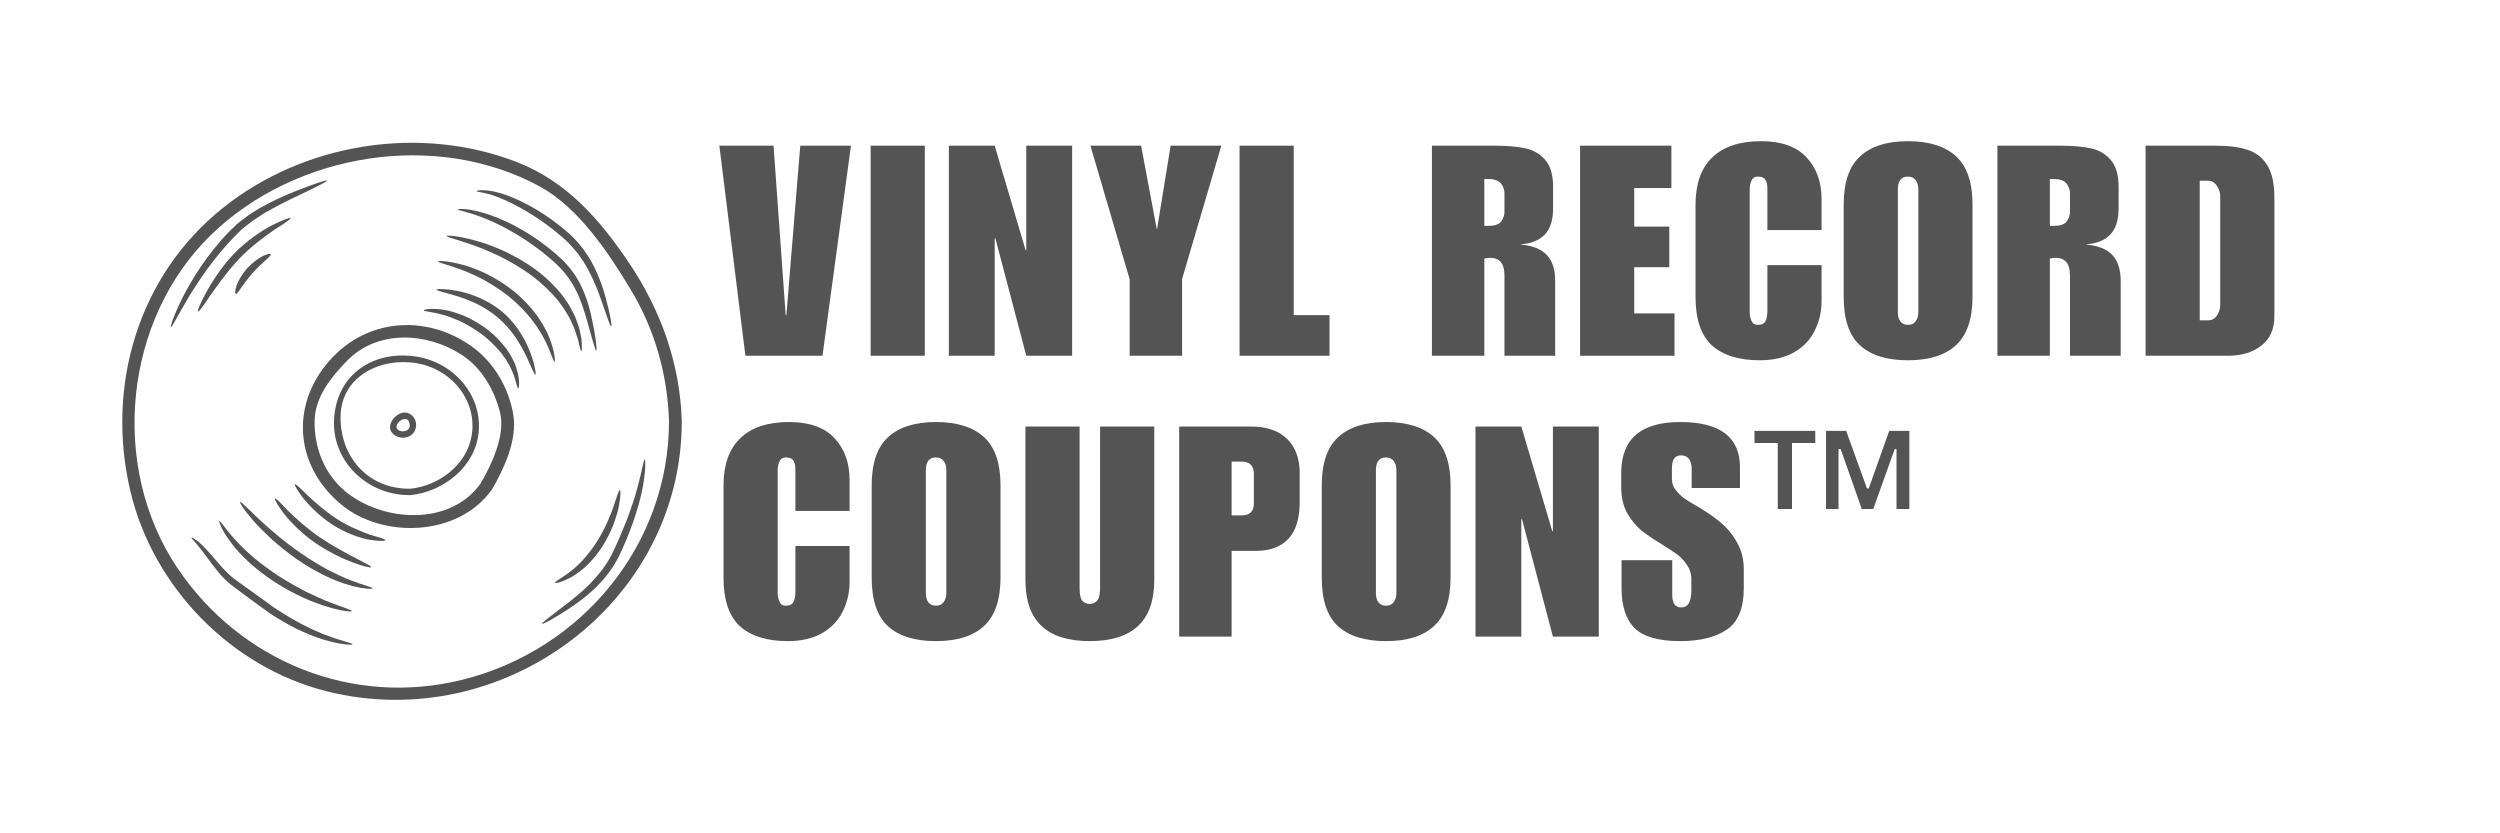 <svg xmlns="http://www.w3.org/2000/svg" xmlns:xlink="http://www.w3.org/1999/xlink" width="150" zoomAndPan="magnify" viewBox="0 0 112.5 37.5" height="50" preserveAspectRatio="xMidYMid meet" version="1.0"><defs><g/><clipPath id="75b686a650"><path d="M 5 6 L 30.734 6 L 30.734 32 L 5 32 Z M 5 6 " clip-rule="nonzero"/></clipPath></defs><g clip-path="url(#75b686a650)"><path fill="#545454" d="M 20.82 30.586 C 26.184 29.246 30.105 24.508 30.105 18.957 C 30.043 16.859 29.457 14.797 28.359 12.992 C 27.367 11.348 26.039 9.355 24.309 8.402 C 19.621 5.84 13.305 6.887 9.516 10.551 C 5.559 14.375 4.914 21.012 7.992 25.574 C 10.809 29.754 15.848 31.828 20.82 30.586 Z M 30.68 18.957 C 30.684 27.152 22.602 33.102 14.688 31.105 C 10.379 30.016 6.883 26.402 5.867 22.102 C 4.754 17.391 6.203 12.402 10.047 9.344 C 13.695 6.434 18.91 5.594 23.289 7.305 C 25.512 8.176 27.012 9.902 28.316 11.844 C 29.75 13.984 30.605 16.379 30.68 18.957 " fill-opacity="1" fill-rule="nonzero"/></g><path fill="#545454" d="M 29.012 20.68 C 29.051 20.68 29.066 21.199 28.906 22.016 C 28.828 22.426 28.691 22.902 28.516 23.422 C 28.332 23.941 28.113 24.5 27.832 25.074 C 27.75 25.211 27.672 25.355 27.594 25.492 C 27.508 25.625 27.41 25.742 27.32 25.867 C 27.234 25.992 27.129 26.102 27.027 26.207 C 26.926 26.312 26.836 26.426 26.727 26.516 C 26.625 26.605 26.523 26.695 26.426 26.785 C 26.324 26.871 26.219 26.941 26.125 27.02 C 25.93 27.172 25.742 27.297 25.566 27.414 C 24.871 27.867 24.422 28.105 24.395 28.07 C 24.367 28.031 24.777 27.723 25.434 27.227 C 25.594 27.102 25.773 26.969 25.953 26.812 C 26.047 26.734 26.145 26.656 26.238 26.57 C 26.328 26.48 26.422 26.391 26.52 26.301 C 26.887 25.918 27.273 25.473 27.539 24.93 C 27.812 24.375 28.039 23.82 28.238 23.32 C 28.422 22.816 28.578 22.359 28.68 21.965 C 28.895 21.184 28.961 20.68 29.012 20.68 " fill-opacity="1" fill-rule="nonzero"/><path fill="#545454" d="M 27.891 22.051 C 27.934 22.055 27.938 22.359 27.836 22.84 C 27.785 23.078 27.699 23.359 27.582 23.66 C 27.461 23.965 27.301 24.285 27.098 24.605 C 26.891 24.922 26.66 25.199 26.426 25.43 C 26.184 25.656 25.945 25.836 25.73 25.957 C 25.285 26.211 24.988 26.258 24.973 26.223 C 24.949 26.176 25.234 26.043 25.602 25.77 C 25.695 25.699 25.797 25.621 25.898 25.527 C 26.004 25.441 26.102 25.332 26.211 25.223 C 26.418 24.996 26.629 24.73 26.824 24.43 C 27.02 24.129 27.176 23.828 27.309 23.547 C 27.43 23.262 27.539 23.004 27.613 22.777 C 27.77 22.332 27.844 22.043 27.891 22.051 " fill-opacity="1" fill-rule="nonzero"/><path fill="#545454" d="M 27.246 13.359 C 27.469 14.172 27.547 14.68 27.508 14.691 C 27.457 14.703 27.305 14.207 27.027 13.43 C 26.891 13.043 26.711 12.586 26.453 12.113 C 26.387 12 26.324 11.871 26.246 11.758 C 26.168 11.648 26.09 11.531 26.008 11.414 C 25.914 11.301 25.812 11.184 25.711 11.07 C 25.617 10.961 25.508 10.852 25.391 10.75 C 24.461 9.922 23.461 9.332 22.715 9 C 22.344 8.832 22.023 8.73 21.801 8.688 C 21.695 8.656 21.602 8.652 21.539 8.637 C 21.48 8.625 21.445 8.613 21.445 8.602 C 21.445 8.594 21.48 8.582 21.539 8.57 C 21.602 8.562 21.691 8.551 21.812 8.562 C 22.059 8.57 22.402 8.641 22.801 8.785 C 23.602 9.078 24.637 9.648 25.613 10.512 C 25.734 10.621 25.848 10.734 25.957 10.859 C 26.055 10.98 26.156 11.09 26.25 11.211 C 26.34 11.34 26.426 11.469 26.508 11.594 C 26.59 11.723 26.652 11.852 26.719 11.977 C 26.973 12.477 27.137 12.957 27.246 13.359 " fill-opacity="1" fill-rule="nonzero"/><path fill="#545454" d="M 26.641 14.383 C 26.828 15.23 26.871 15.777 26.832 15.781 C 26.781 15.781 26.66 15.266 26.418 14.438 C 26.301 14.02 26.156 13.527 25.902 13.035 C 25.836 12.91 25.773 12.785 25.688 12.664 C 25.613 12.539 25.523 12.43 25.434 12.312 C 25.348 12.195 25.219 12.074 25.121 11.965 C 25.008 11.855 24.891 11.746 24.766 11.641 C 23.777 10.789 22.719 10.203 21.93 9.875 C 21.535 9.711 21.199 9.602 20.969 9.543 C 20.738 9.477 20.605 9.449 20.605 9.426 C 20.605 9.402 20.746 9.395 20.992 9.418 C 21.242 9.441 21.59 9.52 22.012 9.66 C 22.852 9.945 23.953 10.516 24.98 11.398 C 25.109 11.508 25.23 11.625 25.352 11.738 C 25.473 11.871 25.574 11.973 25.676 12.105 C 25.773 12.238 25.875 12.367 25.953 12.504 C 26.035 12.633 26.105 12.77 26.168 12.906 C 26.426 13.441 26.555 13.953 26.641 14.383 " fill-opacity="1" fill-rule="nonzero"/><path fill="#545454" d="M 26.18 15.461 C 26.188 15.684 26.184 15.805 26.16 15.805 C 26.137 15.805 26.102 15.688 26.055 15.48 C 26.043 15.43 26.031 15.371 26.02 15.309 C 26.004 15.246 25.977 15.184 25.953 15.109 C 25.902 14.969 25.867 14.801 25.777 14.633 C 25.738 14.547 25.699 14.457 25.656 14.363 C 25.613 14.27 25.551 14.184 25.496 14.086 C 25.395 13.895 25.242 13.711 25.098 13.508 C 24.777 13.125 24.383 12.746 23.922 12.395 C 23.453 12.055 22.973 11.781 22.523 11.551 C 22.066 11.336 21.648 11.152 21.285 11.031 C 20.562 10.773 20.086 10.668 20.098 10.621 C 20.109 10.582 20.59 10.605 21.352 10.816 C 21.734 10.91 22.172 11.074 22.652 11.285 C 23.121 11.504 23.625 11.781 24.113 12.137 C 24.598 12.5 25.008 12.91 25.332 13.328 C 25.48 13.543 25.633 13.742 25.73 13.957 C 25.785 14.062 25.844 14.156 25.883 14.258 C 25.922 14.359 25.957 14.457 25.992 14.551 C 26.07 14.734 26.094 14.914 26.129 15.066 C 26.145 15.145 26.164 15.211 26.168 15.281 C 26.172 15.348 26.176 15.41 26.18 15.461 " fill-opacity="1" fill-rule="nonzero"/><path fill="#545454" d="M 24.73 15.219 C 24.977 15.852 24.988 16.277 24.957 16.281 C 24.902 16.293 24.809 15.891 24.52 15.312 C 24.48 15.242 24.441 15.168 24.402 15.09 C 24.359 15.008 24.309 14.934 24.258 14.852 C 24.164 14.688 24.035 14.531 23.91 14.359 C 23.641 14.023 23.316 13.684 22.934 13.371 C 22.551 13.059 22.148 12.805 21.77 12.594 C 21.578 12.496 21.402 12.398 21.223 12.328 C 21.047 12.246 20.883 12.18 20.727 12.125 C 20.117 11.898 19.703 11.816 19.715 11.766 C 19.723 11.73 20.137 11.73 20.797 11.91 C 20.961 11.953 21.141 12.004 21.324 12.082 C 21.516 12.145 21.707 12.238 21.91 12.332 C 22.309 12.535 22.734 12.793 23.141 13.121 C 23.543 13.449 23.879 13.816 24.148 14.176 C 24.273 14.363 24.398 14.539 24.492 14.719 C 24.535 14.809 24.586 14.891 24.625 14.973 C 24.66 15.059 24.695 15.141 24.73 15.219 " fill-opacity="1" fill-rule="nonzero"/><path fill="#545454" d="M 23.895 15.945 C 24.09 16.492 24.129 16.848 24.09 16.855 C 24.043 16.871 23.922 16.539 23.684 16.031 C 23.441 15.531 23.059 14.852 22.422 14.305 C 21.789 13.758 21.055 13.477 20.523 13.312 C 19.988 13.152 19.633 13.082 19.641 13.031 C 19.652 12.996 20 12.984 20.578 13.09 C 21.141 13.203 21.945 13.465 22.637 14.062 C 23.324 14.656 23.699 15.406 23.895 15.945 " fill-opacity="1" fill-rule="nonzero"/><path fill="#545454" d="M 23.242 16.582 C 23.418 17.125 23.355 17.48 23.32 17.477 C 23.266 17.477 23.238 17.141 23.031 16.664 C 23.004 16.602 22.973 16.543 22.941 16.477 C 22.906 16.414 22.871 16.352 22.828 16.285 C 22.762 16.148 22.648 16.023 22.551 15.883 C 22.332 15.617 22.062 15.34 21.75 15.094 C 21.43 14.848 21.098 14.652 20.785 14.492 C 20.469 14.348 20.176 14.23 19.918 14.164 C 19.418 14.023 19.066 14.016 19.066 13.965 C 19.066 13.93 19.402 13.852 19.969 13.941 C 20.246 13.98 20.566 14.086 20.91 14.223 C 21.25 14.375 21.609 14.578 21.949 14.84 C 22.285 15.105 22.566 15.406 22.793 15.703 C 22.891 15.863 23 16.004 23.066 16.156 C 23.102 16.23 23.137 16.305 23.172 16.371 C 23.199 16.445 23.219 16.516 23.242 16.582 " fill-opacity="1" fill-rule="nonzero"/><path fill="#545454" d="M 21.629 21.754 C 22.125 20.906 22.758 19.566 22.5 18.555 C 22.242 17.535 21.668 16.539 20.762 15.957 C 19.195 14.949 16.988 14.824 15.609 16.242 C 14.883 16.992 14.168 17.871 14.156 18.969 C 14.145 20.152 14.594 21.32 15.527 22.102 C 17.195 23.492 20.25 23.703 21.629 21.754 Z M 23.102 18.688 C 23.281 19.797 22.676 21.109 22.129 22.043 C 22.113 22.062 22.098 22.082 22.082 22.098 C 20.59 24.129 17.227 24.266 15.34 22.691 C 13.18 20.883 13.066 18.035 15.004 16.039 C 16.703 14.293 19.289 14.191 21.246 15.602 C 22.242 16.316 22.914 17.492 23.102 18.688 " fill-opacity="1" fill-rule="nonzero"/><path fill="#545454" d="M 21.219 19.633 C 21.496 18.102 20.402 16.688 18.887 16.371 C 17.234 16.027 15.344 16.867 15.324 18.762 C 15.312 20.578 16.578 22.02 18.469 21.992 C 19.738 21.863 20.984 20.941 21.219 19.633 Z M 18.66 16.035 C 20.359 16.262 21.711 17.738 21.539 19.457 C 21.391 21.008 19.949 22.129 18.469 22.281 C 16.535 22.305 14.871 20.742 15.039 18.762 C 15.203 16.836 16.781 15.785 18.66 16.035 " fill-opacity="1" fill-rule="nonzero"/><path fill="#545454" d="M 18.438 19.156 C 18.441 19.062 18.406 18.902 18.297 18.867 C 18.129 18.812 17.934 18.957 17.867 19.105 C 17.773 19.316 17.965 19.414 18.152 19.41 C 18.301 19.402 18.434 19.316 18.438 19.156 Z M 18.352 18.586 C 18.594 18.664 18.754 18.926 18.723 19.18 C 18.688 19.496 18.465 19.68 18.152 19.699 C 17.801 19.703 17.441 19.434 17.582 19.051 C 17.684 18.77 18.031 18.48 18.352 18.586 " fill-opacity="1" fill-rule="nonzero"/><path fill="#545454" d="M 16.664 24.066 C 17.078 24.188 17.348 24.262 17.344 24.312 C 17.34 24.352 17.055 24.359 16.602 24.285 C 16.156 24.199 15.551 23.988 14.957 23.609 C 14.375 23.223 13.93 22.773 13.645 22.418 C 13.371 22.062 13.238 21.82 13.27 21.793 C 13.305 21.766 13.508 21.961 13.82 22.27 C 14.137 22.57 14.586 22.973 15.137 23.34 C 15.695 23.695 16.25 23.922 16.664 24.066 " fill-opacity="1" fill-rule="nonzero"/><path fill="#545454" d="M 15.77 26.109 C 16.375 26.344 16.773 26.426 16.766 26.477 C 16.762 26.516 16.34 26.512 15.699 26.324 C 15.371 26.238 15.004 26.086 14.602 25.898 C 14.207 25.699 13.785 25.461 13.367 25.172 C 12.953 24.879 12.574 24.574 12.246 24.285 C 11.926 23.988 11.645 23.711 11.426 23.461 C 10.984 22.961 10.77 22.617 10.801 22.59 C 10.875 22.527 11.918 23.781 13.555 24.906 C 13.961 25.184 14.363 25.43 14.738 25.633 C 15.121 25.828 15.469 25.996 15.77 26.109 " fill-opacity="1" fill-rule="nonzero"/><path fill="#545454" d="M 14.387 24.176 C 15.602 24.996 16.738 25.426 16.699 25.523 C 16.688 25.562 16.387 25.496 15.922 25.328 C 15.457 25.156 14.832 24.867 14.199 24.441 C 13.574 24.004 13.09 23.512 12.777 23.117 C 12.484 22.727 12.34 22.457 12.371 22.434 C 12.41 22.402 12.621 22.625 12.953 22.977 C 13.293 23.309 13.781 23.758 14.387 24.176 " fill-opacity="1" fill-rule="nonzero"/><path fill="#545454" d="M 14.645 28.57 C 15.383 28.855 15.875 28.941 15.867 28.996 C 15.863 29.031 15.352 29.023 14.566 28.785 C 14.371 28.73 14.164 28.645 13.938 28.562 C 13.719 28.465 13.48 28.367 13.242 28.242 C 13 28.125 12.754 27.977 12.504 27.828 C 12.375 27.75 12.262 27.684 12.125 27.586 C 12 27.5 11.879 27.41 11.754 27.32 C 11.258 26.957 10.793 26.617 10.359 26.285 C 9.934 25.93 9.648 25.527 9.41 25.207 C 9.172 24.883 8.977 24.637 8.836 24.465 C 8.684 24.297 8.605 24.203 8.617 24.184 C 8.633 24.168 8.742 24.234 8.922 24.371 C 9.094 24.523 9.332 24.758 9.59 25.066 C 9.852 25.371 10.148 25.742 10.547 26.055 C 10.977 26.363 11.449 26.703 11.945 27.059 C 12.07 27.148 12.191 27.238 12.312 27.328 C 12.418 27.402 12.559 27.484 12.672 27.562 C 12.918 27.715 13.148 27.855 13.379 27.977 C 13.609 28.109 13.836 28.211 14.043 28.316 C 14.262 28.406 14.453 28.504 14.645 28.57 " fill-opacity="1" fill-rule="nonzero"/><path fill="#545454" d="M 14.828 27.098 C 15.445 27.34 15.844 27.449 15.832 27.5 C 15.828 27.539 15.406 27.508 14.754 27.312 C 14.426 27.219 14.047 27.074 13.637 26.891 C 13.23 26.703 12.793 26.469 12.355 26.188 C 11.922 25.902 11.531 25.598 11.199 25.297 C 10.871 24.988 10.59 24.691 10.391 24.414 C 9.977 23.863 9.84 23.469 9.871 23.453 C 9.918 23.422 10.129 23.789 10.57 24.273 C 10.785 24.52 11.07 24.789 11.395 25.074 C 11.73 25.355 12.113 25.641 12.535 25.918 C 12.957 26.191 13.379 26.422 13.766 26.625 C 14.16 26.812 14.52 26.98 14.828 27.098 " fill-opacity="1" fill-rule="nonzero"/><path fill="#545454" d="M 14.711 8.125 C 14.73 8.168 14.227 8.418 13.41 8.805 C 13.207 8.902 12.984 9.004 12.75 9.129 C 12.512 9.242 12.27 9.379 12.012 9.527 C 11.879 9.594 11.758 9.684 11.629 9.766 C 11.504 9.848 11.367 9.93 11.246 10.031 C 11.125 10.129 11 10.219 10.875 10.324 C 10.754 10.445 10.633 10.562 10.512 10.684 C 10.047 11.164 9.641 11.68 9.293 12.152 C 9.125 12.398 8.957 12.625 8.82 12.848 C 8.75 12.957 8.68 13.066 8.613 13.168 C 8.551 13.273 8.492 13.371 8.434 13.469 C 7.977 14.234 7.734 14.742 7.691 14.719 C 7.656 14.707 7.82 14.172 8.234 13.355 C 8.285 13.258 8.34 13.152 8.398 13.043 C 8.461 12.934 8.527 12.824 8.594 12.707 C 8.723 12.473 8.883 12.238 9.047 11.984 C 9.391 11.488 9.789 10.965 10.281 10.453 C 10.406 10.332 10.527 10.215 10.648 10.098 C 10.777 9.984 10.922 9.883 11.055 9.781 C 11.188 9.672 11.328 9.59 11.461 9.504 C 11.602 9.422 11.727 9.336 11.863 9.27 C 12.133 9.125 12.387 8.992 12.633 8.887 C 12.879 8.773 13.109 8.68 13.32 8.594 C 14.164 8.262 14.695 8.086 14.711 8.125 " fill-opacity="1" fill-rule="nonzero"/><path fill="#545454" d="M 13.078 9.816 C 13.098 9.855 12.812 10.043 12.355 10.332 C 11.914 10.641 11.309 11.074 10.746 11.664 C 10.184 12.262 9.766 12.875 9.449 13.316 C 9.148 13.77 8.949 14.043 8.906 14.02 C 8.871 13.996 9 13.684 9.254 13.199 C 9.523 12.719 9.922 12.062 10.508 11.441 C 11.098 10.824 11.754 10.398 12.238 10.137 C 12.738 9.891 13.059 9.777 13.078 9.816 " fill-opacity="1" fill-rule="nonzero"/><path fill="#545454" d="M 12.18 11.441 C 12.203 11.48 12.102 11.578 11.941 11.719 C 11.781 11.863 11.57 12.062 11.355 12.301 C 11.145 12.543 10.973 12.777 10.855 12.945 C 10.734 13.125 10.652 13.242 10.609 13.223 C 10.57 13.207 10.574 13.066 10.645 12.852 C 10.723 12.629 10.883 12.352 11.109 12.086 C 11.348 11.828 11.605 11.637 11.812 11.531 C 12.016 11.43 12.16 11.402 12.18 11.441 " fill-opacity="1" fill-rule="nonzero"/><g fill="#545454" fill-opacity="1"><g transform="translate(32.262, 16.009)"><g><path d="M 3.094 -1.828 L 3.125 -1.828 L 3.75 -9.453 L 6.031 -9.453 L 4.75 0 L 1.281 0 L 0.109 -9.453 L 2.547 -9.453 Z M 3.094 -1.828 "/></g></g></g><g fill="#545454" fill-opacity="1"><g transform="translate(38.929, 16.009)"><g><path d="M 2.688 0 L 0.25 0 L 0.25 -9.453 L 2.688 -9.453 Z M 2.688 0 "/></g></g></g><g fill="#545454" fill-opacity="1"><g transform="translate(42.402, 16.009)"><g><path d="M 3.75 -4.75 L 3.781 -4.75 L 3.781 -9.453 L 5.844 -9.453 L 5.844 0 L 3.781 0 L 2.391 -5.281 L 2.359 -5.281 L 2.359 0 L 0.297 0 L 0.297 -9.453 L 2.359 -9.453 Z M 3.75 -4.75 "/></g></g></g><g fill="#545454" fill-opacity="1"><g transform="translate(49.069, 16.009)"><g><path d="M 2.984 -5.703 L 3 -5.703 L 3.609 -9.453 L 5.891 -9.453 L 4.125 -3.453 L 4.125 0 L 1.766 0 L 1.766 -3.438 L 0 -9.453 L 2.281 -9.453 Z M 2.984 -5.703 "/></g></g></g><g fill="#545454" fill-opacity="1"><g transform="translate(55.484, 16.009)"><g><path d="M 2.734 -1.828 L 4.344 -1.828 L 4.344 0 L 0.297 0 L 0.297 -9.453 L 2.734 -9.453 Z M 2.734 -1.828 "/></g></g></g><g fill="#545454" fill-opacity="1"><g transform="translate(60.428, 16.009)"><g/></g></g><g fill="#545454" fill-opacity="1"><g transform="translate(64.139, 16.009)"><g><path d="M 5.75 -7.594 L 5.75 -6.641 C 5.75 -6.117 5.629 -5.727 5.391 -5.469 C 5.148 -5.207 4.789 -5.055 4.312 -5.016 L 4.312 -5 C 4.832 -4.957 5.219 -4.801 5.469 -4.531 C 5.719 -4.27 5.844 -3.879 5.844 -3.359 L 5.844 0 L 3.562 0 L 3.562 -3.625 C 3.562 -4.145 3.348 -4.406 2.922 -4.406 C 2.828 -4.406 2.738 -4.395 2.656 -4.375 L 2.656 0 L 0.297 0 L 0.297 -9.453 L 3.141 -9.453 C 3.703 -9.453 4.164 -9.41 4.531 -9.328 C 4.895 -9.242 5.188 -9.066 5.406 -8.797 C 5.633 -8.535 5.75 -8.133 5.75 -7.594 Z M 2.828 -5.844 C 3.109 -5.844 3.301 -5.906 3.406 -6.031 C 3.508 -6.164 3.562 -6.316 3.562 -6.484 L 3.562 -7.312 C 3.562 -7.469 3.508 -7.613 3.406 -7.75 C 3.301 -7.883 3.109 -7.953 2.828 -7.953 L 2.656 -7.953 L 2.656 -5.844 Z M 2.828 -5.844 "/></g></g></g><g fill="#545454" fill-opacity="1"><g transform="translate(70.806, 16.009)"><g><path d="M 4.406 -7.547 L 2.734 -7.547 L 2.734 -5.812 L 4.312 -5.812 L 4.312 -3.984 L 2.734 -3.984 L 2.734 -1.906 L 4.547 -1.906 L 4.547 0 L 0.297 0 L 0.297 -9.453 L 4.406 -9.453 Z M 4.406 -7.547 "/></g></g></g><g fill="#545454" fill-opacity="1"><g transform="translate(76.002, 16.009)"><g><path d="M 3.25 -9.656 C 4.164 -9.656 4.848 -9.41 5.297 -8.922 C 5.742 -8.441 5.969 -7.816 5.969 -7.047 L 5.969 -5.656 L 3.531 -5.656 L 3.531 -7.516 C 3.531 -7.703 3.5 -7.836 3.438 -7.922 C 3.383 -8.016 3.27 -8.062 3.094 -8.062 C 2.957 -8.062 2.863 -8 2.812 -7.875 C 2.758 -7.758 2.734 -7.629 2.734 -7.484 L 2.734 -1.969 C 2.734 -1.832 2.758 -1.703 2.812 -1.578 C 2.863 -1.453 2.957 -1.391 3.094 -1.391 C 3.27 -1.391 3.383 -1.441 3.438 -1.547 C 3.5 -1.648 3.531 -1.816 3.531 -2.047 L 3.531 -4.078 L 5.969 -4.078 L 5.969 -2.469 C 5.969 -1.977 5.863 -1.531 5.656 -1.125 C 5.457 -0.719 5.148 -0.395 4.734 -0.156 C 4.316 0.082 3.801 0.203 3.188 0.203 C 2.25 0.203 1.531 -0.02 1.031 -0.469 C 0.539 -0.926 0.297 -1.656 0.297 -2.656 L 0.297 -6.797 C 0.297 -7.734 0.547 -8.441 1.047 -8.922 C 1.547 -9.41 2.281 -9.656 3.25 -9.656 Z M 3.25 -9.656 "/></g></g></g><g fill="#545454" fill-opacity="1"><g transform="translate(82.669, 16.009)"><g><path d="M 3.188 -9.656 C 4.133 -9.656 4.852 -9.43 5.344 -8.984 C 5.844 -8.535 6.094 -7.805 6.094 -6.797 L 6.094 -2.656 C 6.094 -1.664 5.848 -0.941 5.359 -0.484 C 4.867 -0.023 4.145 0.203 3.188 0.203 C 2.238 0.203 1.52 -0.02 1.031 -0.469 C 0.539 -0.914 0.297 -1.645 0.297 -2.656 L 0.297 -6.797 C 0.297 -7.797 0.539 -8.52 1.031 -8.969 C 1.52 -9.426 2.238 -9.656 3.188 -9.656 Z M 2.734 -7.484 L 2.734 -1.969 C 2.734 -1.789 2.77 -1.648 2.844 -1.547 C 2.926 -1.441 3.039 -1.391 3.188 -1.391 C 3.344 -1.391 3.457 -1.441 3.531 -1.547 C 3.613 -1.648 3.656 -1.789 3.656 -1.969 L 3.656 -7.484 C 3.656 -7.672 3.613 -7.812 3.531 -7.906 C 3.457 -8.008 3.344 -8.062 3.188 -8.062 C 2.883 -8.062 2.734 -7.867 2.734 -7.484 Z M 2.734 -7.484 "/></g></g></g><g fill="#545454" fill-opacity="1"><g transform="translate(89.587, 16.009)"><g><path d="M 5.75 -7.594 L 5.75 -6.641 C 5.75 -6.117 5.629 -5.727 5.391 -5.469 C 5.148 -5.207 4.789 -5.055 4.312 -5.016 L 4.312 -5 C 4.832 -4.957 5.219 -4.801 5.469 -4.531 C 5.719 -4.27 5.844 -3.879 5.844 -3.359 L 5.844 0 L 3.562 0 L 3.562 -3.625 C 3.562 -4.145 3.348 -4.406 2.922 -4.406 C 2.828 -4.406 2.738 -4.395 2.656 -4.375 L 2.656 0 L 0.297 0 L 0.297 -9.453 L 3.141 -9.453 C 3.703 -9.453 4.164 -9.41 4.531 -9.328 C 4.895 -9.242 5.188 -9.066 5.406 -8.797 C 5.633 -8.535 5.75 -8.133 5.75 -7.594 Z M 2.828 -5.844 C 3.109 -5.844 3.301 -5.906 3.406 -6.031 C 3.508 -6.164 3.562 -6.316 3.562 -6.484 L 3.562 -7.312 C 3.562 -7.469 3.508 -7.613 3.406 -7.75 C 3.301 -7.883 3.109 -7.953 2.828 -7.953 L 2.656 -7.953 L 2.656 -5.844 Z M 2.828 -5.844 "/></g></g></g><g fill="#545454" fill-opacity="1"><g transform="translate(96.254, 16.009)"><g><path d="M 6.094 -7.109 L 6.094 -1.781 C 6.094 -1.195 5.895 -0.754 5.5 -0.453 C 5.113 -0.148 4.609 0 3.984 0 L 0.297 0 L 0.297 -9.453 L 3.453 -9.453 C 4.035 -9.453 4.516 -9.391 4.891 -9.266 C 5.273 -9.141 5.57 -8.906 5.781 -8.562 C 5.988 -8.219 6.094 -7.734 6.094 -7.109 Z M 3.656 -2.297 L 3.656 -7.172 C 3.656 -7.348 3.602 -7.508 3.5 -7.656 C 3.406 -7.801 3.273 -7.875 3.109 -7.875 L 2.734 -7.875 L 2.734 -1.594 L 3.109 -1.594 C 3.273 -1.594 3.406 -1.66 3.5 -1.797 C 3.602 -1.941 3.656 -2.109 3.656 -2.297 Z M 3.656 -2.297 "/></g></g></g><g fill="#545454" fill-opacity="1"><g transform="translate(32.262, 28.647)"><g><path d="M 3.25 -9.656 C 4.164 -9.656 4.848 -9.41 5.297 -8.922 C 5.742 -8.441 5.969 -7.816 5.969 -7.047 L 5.969 -5.656 L 3.531 -5.656 L 3.531 -7.516 C 3.531 -7.703 3.5 -7.836 3.438 -7.922 C 3.383 -8.016 3.27 -8.062 3.094 -8.062 C 2.957 -8.062 2.863 -8 2.812 -7.875 C 2.758 -7.758 2.734 -7.629 2.734 -7.484 L 2.734 -1.969 C 2.734 -1.832 2.758 -1.703 2.812 -1.578 C 2.863 -1.453 2.957 -1.391 3.094 -1.391 C 3.27 -1.391 3.383 -1.441 3.438 -1.547 C 3.5 -1.648 3.531 -1.816 3.531 -2.047 L 3.531 -4.078 L 5.969 -4.078 L 5.969 -2.469 C 5.969 -1.977 5.863 -1.531 5.656 -1.125 C 5.457 -0.719 5.148 -0.395 4.734 -0.156 C 4.316 0.082 3.801 0.203 3.188 0.203 C 2.25 0.203 1.531 -0.02 1.031 -0.469 C 0.539 -0.926 0.297 -1.656 0.297 -2.656 L 0.297 -6.797 C 0.297 -7.734 0.547 -8.441 1.047 -8.922 C 1.547 -9.41 2.281 -9.656 3.25 -9.656 Z M 3.25 -9.656 "/></g></g></g><g fill="#545454" fill-opacity="1"><g transform="translate(38.929, 28.647)"><g><path d="M 3.188 -9.656 C 4.133 -9.656 4.852 -9.43 5.344 -8.984 C 5.844 -8.535 6.094 -7.805 6.094 -6.797 L 6.094 -2.656 C 6.094 -1.664 5.848 -0.941 5.359 -0.484 C 4.867 -0.023 4.145 0.203 3.188 0.203 C 2.238 0.203 1.52 -0.02 1.031 -0.469 C 0.539 -0.914 0.297 -1.645 0.297 -2.656 L 0.297 -6.797 C 0.297 -7.797 0.539 -8.52 1.031 -8.969 C 1.52 -9.426 2.238 -9.656 3.188 -9.656 Z M 2.734 -7.484 L 2.734 -1.969 C 2.734 -1.789 2.77 -1.648 2.844 -1.547 C 2.926 -1.441 3.039 -1.391 3.188 -1.391 C 3.344 -1.391 3.457 -1.441 3.531 -1.547 C 3.613 -1.648 3.656 -1.789 3.656 -1.969 L 3.656 -7.484 C 3.656 -7.672 3.613 -7.812 3.531 -7.906 C 3.457 -8.008 3.344 -8.062 3.188 -8.062 C 2.883 -8.062 2.734 -7.867 2.734 -7.484 Z M 2.734 -7.484 "/></g></g></g><g fill="#545454" fill-opacity="1"><g transform="translate(45.848, 28.647)"><g><path d="M 2.734 -2.188 C 2.734 -1.895 2.773 -1.703 2.859 -1.609 C 2.953 -1.516 3.062 -1.469 3.188 -1.469 C 3.32 -1.469 3.43 -1.516 3.516 -1.609 C 3.609 -1.703 3.656 -1.895 3.656 -2.188 L 3.656 -9.453 L 6.094 -9.453 L 6.094 -2.531 C 6.094 -0.707 5.125 0.203 3.188 0.203 C 1.258 0.203 0.297 -0.707 0.297 -2.531 L 0.297 -9.453 L 2.734 -9.453 Z M 2.734 -2.188 "/></g></g></g><g fill="#545454" fill-opacity="1"><g transform="translate(52.767, 28.647)"><g><path d="M 5.719 -7.359 L 5.719 -6.062 C 5.719 -5.312 5.547 -4.754 5.203 -4.391 C 4.859 -4.035 4.379 -3.859 3.766 -3.859 L 2.656 -3.859 L 2.656 0 L 0.297 0 L 0.297 -9.453 L 3.531 -9.453 C 4.227 -9.453 4.766 -9.27 5.141 -8.906 C 5.523 -8.539 5.719 -8.023 5.719 -7.359 Z M 3.656 -5.984 L 3.656 -7.328 C 3.656 -7.691 3.469 -7.875 3.094 -7.875 L 2.656 -7.875 L 2.656 -5.453 L 3.094 -5.453 C 3.469 -5.453 3.656 -5.629 3.656 -5.984 Z M 3.656 -5.984 "/></g></g></g><g fill="#545454" fill-opacity="1"><g transform="translate(59.182, 28.647)"><g><path d="M 3.188 -9.656 C 4.133 -9.656 4.852 -9.43 5.344 -8.984 C 5.844 -8.535 6.094 -7.805 6.094 -6.797 L 6.094 -2.656 C 6.094 -1.664 5.848 -0.941 5.359 -0.484 C 4.867 -0.023 4.145 0.203 3.188 0.203 C 2.238 0.203 1.52 -0.02 1.031 -0.469 C 0.539 -0.914 0.297 -1.645 0.297 -2.656 L 0.297 -6.797 C 0.297 -7.797 0.539 -8.52 1.031 -8.969 C 1.52 -9.426 2.238 -9.656 3.188 -9.656 Z M 2.734 -7.484 L 2.734 -1.969 C 2.734 -1.789 2.77 -1.648 2.844 -1.547 C 2.926 -1.441 3.039 -1.391 3.188 -1.391 C 3.344 -1.391 3.457 -1.441 3.531 -1.547 C 3.613 -1.648 3.656 -1.789 3.656 -1.969 L 3.656 -7.484 C 3.656 -7.672 3.613 -7.812 3.531 -7.906 C 3.457 -8.008 3.344 -8.062 3.188 -8.062 C 2.883 -8.062 2.734 -7.867 2.734 -7.484 Z M 2.734 -7.484 "/></g></g></g><g fill="#545454" fill-opacity="1"><g transform="translate(66.1, 28.647)"><g><path d="M 3.75 -4.75 L 3.781 -4.75 L 3.781 -9.453 L 5.844 -9.453 L 5.844 0 L 3.781 0 L 2.391 -5.281 L 2.359 -5.281 L 2.359 0 L 0.297 0 L 0.297 -9.453 L 2.359 -9.453 Z M 3.75 -4.75 "/></g></g></g><g fill="#545454" fill-opacity="1"><g transform="translate(72.767, 28.647)"><g><path d="M 2.844 -9.656 C 4.633 -9.656 5.531 -8.977 5.531 -7.625 L 5.531 -6.688 L 3.359 -6.688 L 3.359 -7.516 C 3.359 -7.941 3.195 -8.156 2.875 -8.156 C 2.602 -8.156 2.469 -7.957 2.469 -7.562 L 2.469 -7.094 C 2.469 -6.914 2.523 -6.75 2.641 -6.594 C 2.766 -6.438 2.898 -6.305 3.047 -6.203 C 3.191 -6.109 3.414 -5.973 3.719 -5.797 C 4.102 -5.566 4.426 -5.336 4.688 -5.109 C 4.957 -4.891 5.191 -4.602 5.391 -4.25 C 5.598 -3.906 5.703 -3.492 5.703 -3.016 L 5.703 -2.172 C 5.703 -1.273 5.445 -0.656 4.938 -0.312 C 4.426 0.031 3.727 0.203 2.844 0.203 C 1.875 0.203 1.191 0.008 0.797 -0.375 C 0.398 -0.77 0.203 -1.375 0.203 -2.188 L 0.203 -3.438 L 2.484 -3.438 L 2.484 -1.875 C 2.484 -1.5 2.617 -1.312 2.891 -1.312 C 3.035 -1.312 3.145 -1.367 3.219 -1.484 C 3.301 -1.609 3.344 -1.812 3.344 -2.094 L 3.344 -2.594 C 3.344 -2.832 3.273 -3.047 3.141 -3.234 C 3.016 -3.422 2.875 -3.57 2.719 -3.688 C 2.562 -3.801 2.344 -3.945 2.062 -4.125 C 1.688 -4.352 1.367 -4.566 1.109 -4.766 C 0.859 -4.973 0.641 -5.238 0.453 -5.562 C 0.273 -5.895 0.188 -6.285 0.188 -6.734 L 0.188 -7.359 C 0.188 -8.891 1.07 -9.656 2.844 -9.656 Z M 2.844 -9.656 "/></g></g></g><g fill="#545454" fill-opacity="1"><g transform="translate(78.671, 26.435)"><g><path d="M 1.969 -3.531 L 1.328 -3.531 L 1.328 -6.5 L 0.281 -6.5 L 0.281 -7.047 L 3.016 -7.047 L 3.016 -6.5 L 1.969 -6.5 Z M 4.062 -3.531 L 3.5 -3.531 L 3.5 -7.047 L 4.406 -7.047 L 5.344 -4.453 L 5.422 -4.453 L 6.344 -7.047 L 7.25 -7.047 L 7.25 -3.531 L 6.672 -3.531 L 6.672 -6.219 L 6.594 -6.234 L 5.625 -3.531 L 5.109 -3.531 L 4.156 -6.234 L 4.062 -6.219 Z M 4.062 -3.531 "/></g></g></g></svg>